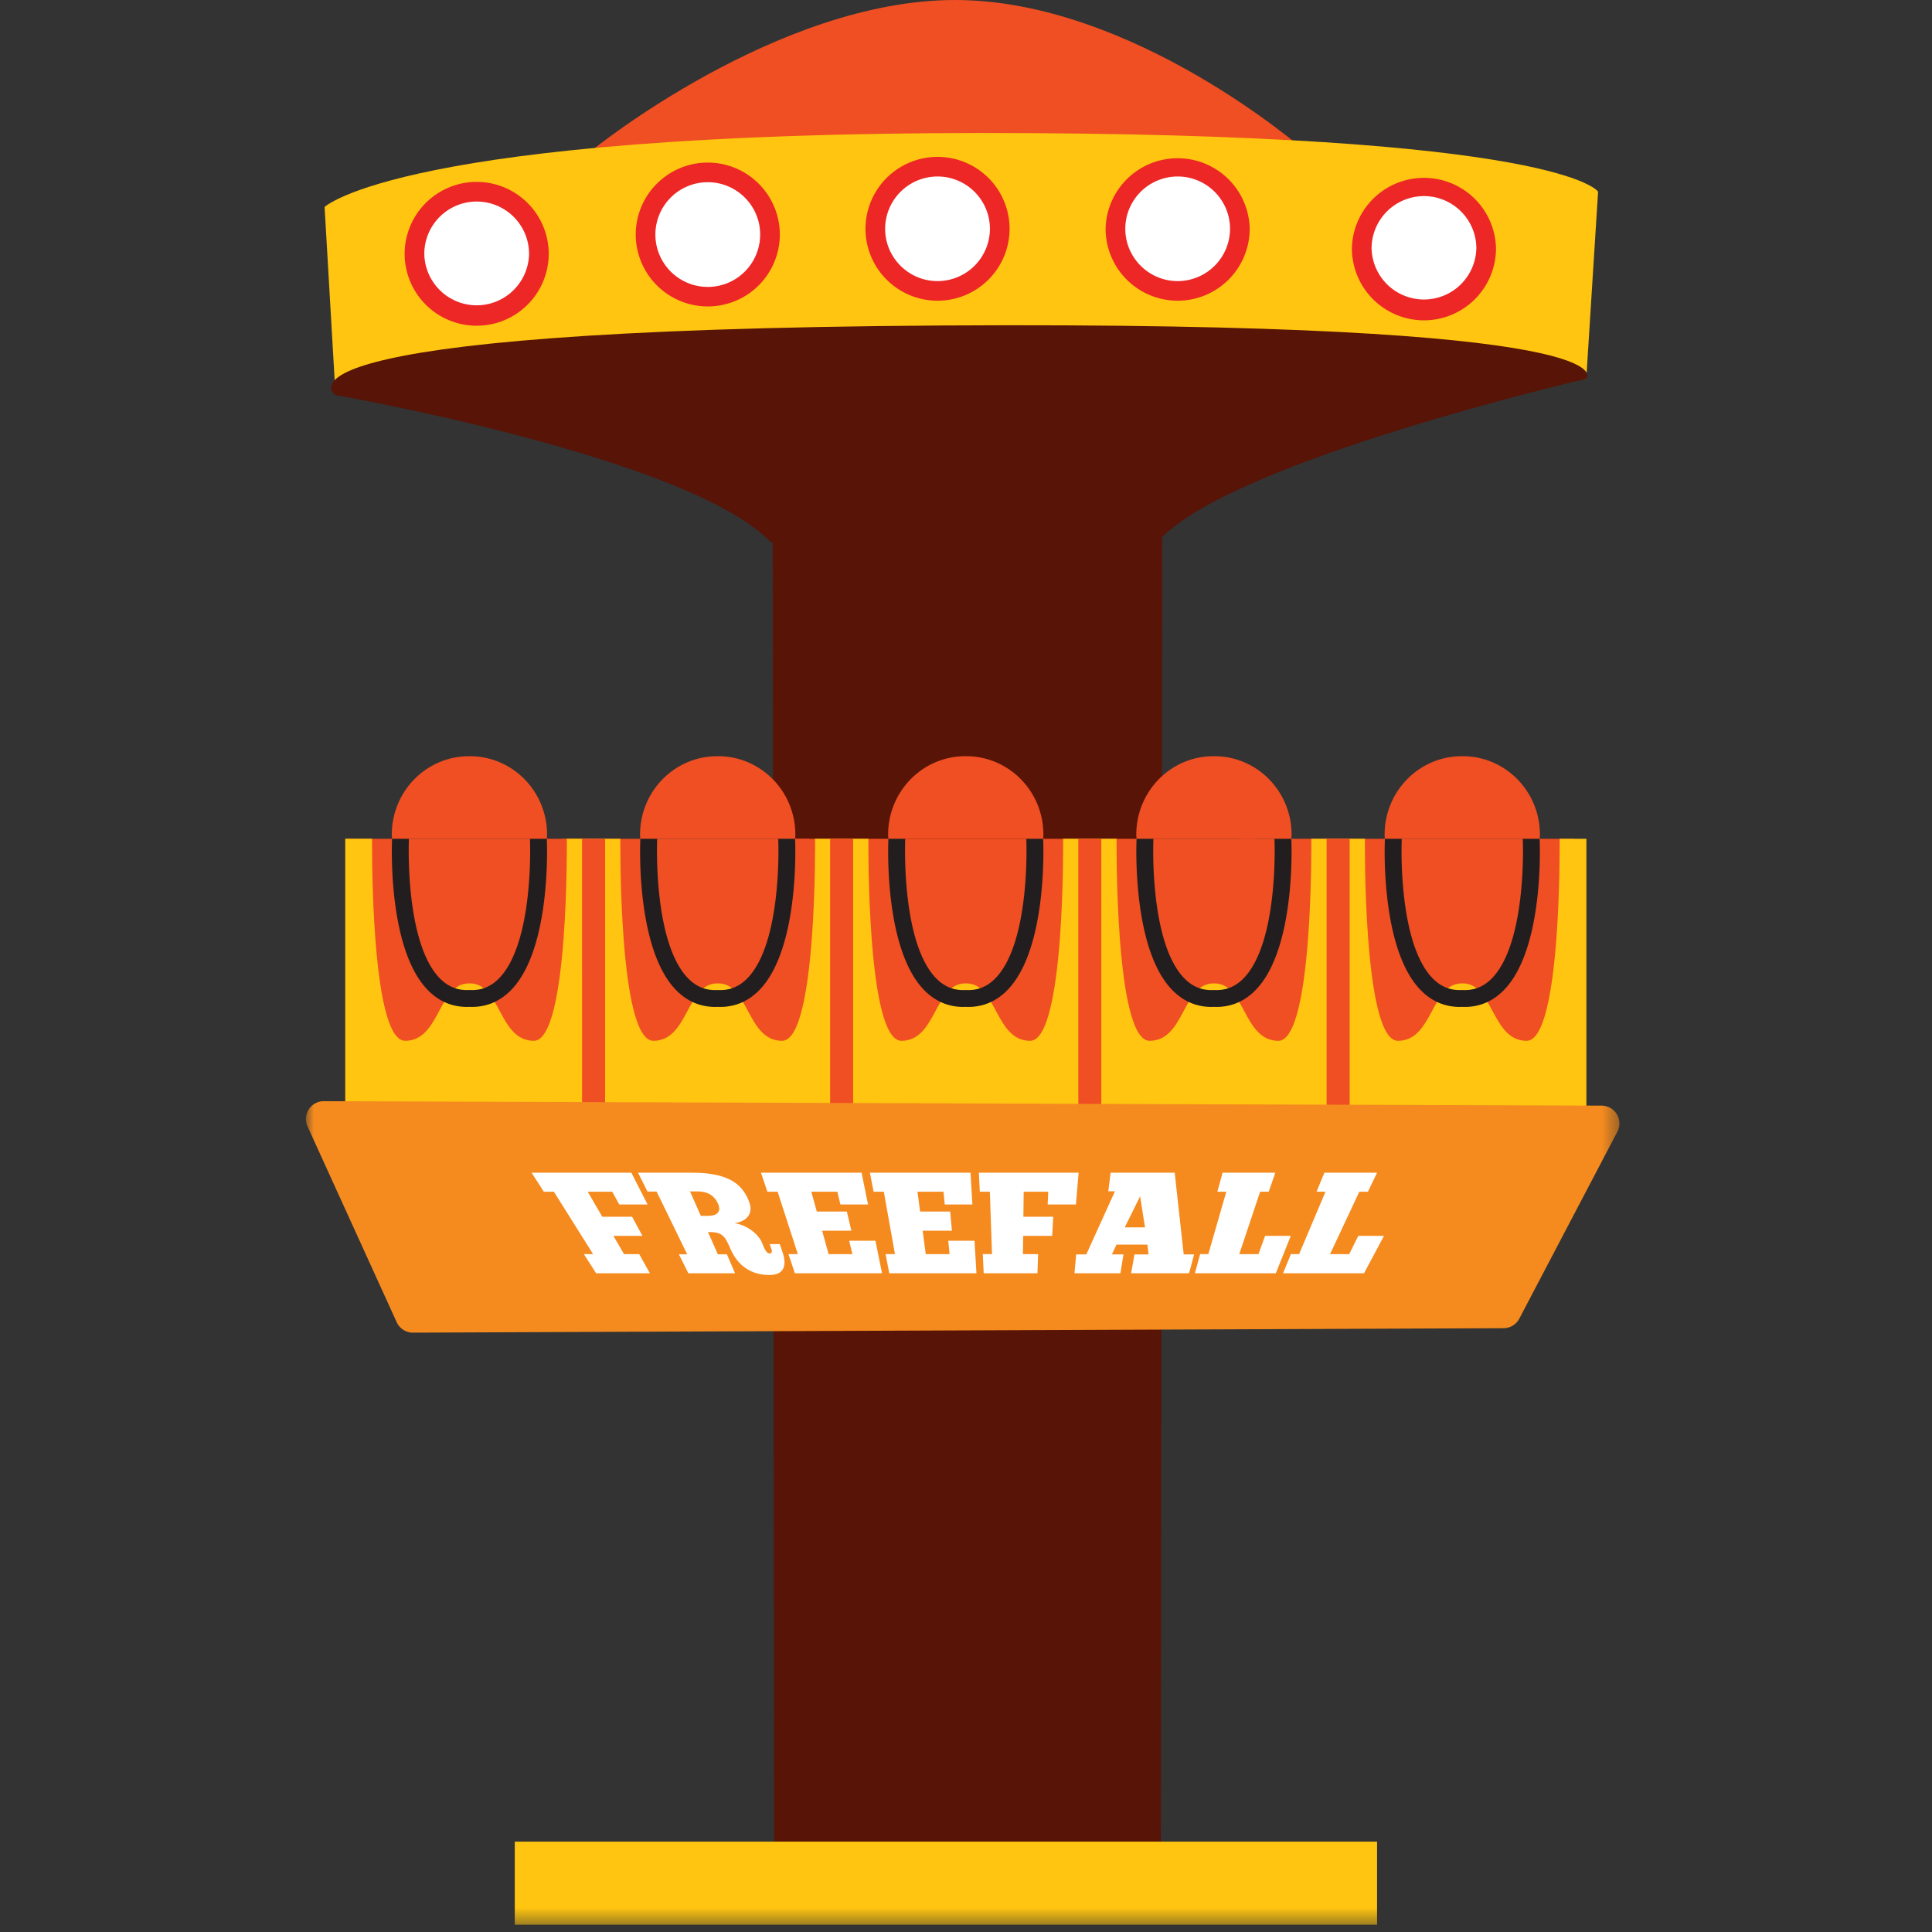 <svg xmlns="http://www.w3.org/2000/svg" xmlns:xlink="http://www.w3.org/1999/xlink" width="120" height="120"><rect width="100%" height="100%" fill="#333333" stroke="none"/><defs><path id="a" d="M0 119.548h81.584V0H0z"/></defs><g fill="none" fill-rule="evenodd" transform="translate(19)"><path fill="#EF4F22" d="M17.804 9.306S29.26 0 40.318 0c11.056 0 21.707 9.344 21.707 9.344l-44.221-.038z"/><path fill="#FFC510" d="m1.838 24.5-.677-11.644S5.924 8.26 42.014 8.26c36.088 0 38.246 3.647 38.246 3.647l-.734 11.622-77.688.971z"/><path fill="#571407" d="M28.897 33.698c-5.026-5.311-27.066-9.16-27.066-9.16s-5.818-4.051 37.734-4.322c43.55-.272 39.961 3.313 39.961 3.313s-21.654 5.005-26.384 9.874c-6.226.265-20.844.295-24.245.295"/><path fill="#FFF" d="M14.472 15.766c0 2.13-1.73 3.858-3.866 3.858a3.86 3.86 0 0 1-3.862-3.858 3.86 3.86 0 0 1 3.862-3.858 3.861 3.861 0 0 1 3.866 3.858"/><path fill="#ED2626" d="M10.607 12.518a3.254 3.254 0 0 0-3.253 3.248 3.254 3.254 0 0 0 6.507 0 3.254 3.254 0 0 0-3.254-3.248m0 7.713a4.475 4.475 0 0 1-4.475-4.465 4.477 4.477 0 0 1 4.475-4.468 4.477 4.477 0 0 1 4.475 4.468 4.475 4.475 0 0 1-4.475 4.465"/><path fill="#FFF" d="M28.827 14.566a3.862 3.862 0 0 1-3.867 3.857 3.861 3.861 0 0 1-3.864-3.857 3.862 3.862 0 0 1 3.864-3.859 3.863 3.863 0 0 1 3.867 3.86"/><path fill="#ED2626" d="M24.96 11.317a3.255 3.255 0 0 0-3.253 3.25 3.254 3.254 0 0 0 6.508 0c0-1.792-1.46-3.25-3.254-3.25m0 7.716a4.476 4.476 0 0 1-4.475-4.467 4.478 4.478 0 0 1 4.475-4.468 4.479 4.479 0 0 1 4.476 4.468 4.477 4.477 0 0 1-4.476 4.467"/><path fill="#FFF" d="M43.097 14.21a3.86 3.86 0 0 1-3.865 3.857 3.86 3.86 0 0 1-3.865-3.857 3.86 3.86 0 0 1 3.865-3.857 3.86 3.86 0 0 1 3.865 3.857"/><path fill="#ED2626" d="M39.232 10.962a3.256 3.256 0 0 0-3.255 3.248c0 1.79 1.46 3.249 3.255 3.249a3.256 3.256 0 0 0 3.254-3.249 3.255 3.255 0 0 0-3.254-3.248m0 7.715a4.475 4.475 0 0 1-4.475-4.467 4.475 4.475 0 0 1 4.475-4.466 4.474 4.474 0 0 1 4.475 4.466 4.474 4.474 0 0 1-4.475 4.467"/><path fill="#FFF" d="M58.012 14.21a3.86 3.86 0 0 1-3.865 3.857 3.86 3.86 0 0 1-3.864-3.857 3.86 3.86 0 0 1 3.864-3.857 3.86 3.86 0 0 1 3.865 3.857"/><path fill="#ED2626" d="M54.148 10.962a3.254 3.254 0 0 0-3.254 3.248c0 1.79 1.46 3.249 3.254 3.249A3.256 3.256 0 0 0 57.4 14.21a3.254 3.254 0 0 0-3.253-3.248m0 7.715a4.476 4.476 0 0 1-4.476-4.467 4.476 4.476 0 0 1 8.95 0 4.475 4.475 0 0 1-4.474 4.467"/><path fill="#FFF" d="M73.31 15.428a3.862 3.862 0 0 1-3.866 3.859 3.862 3.862 0 0 1-3.865-3.859 3.861 3.861 0 0 1 3.865-3.857 3.862 3.862 0 0 1 3.866 3.857"/><path fill="#ED2626" d="M69.445 12.18a3.255 3.255 0 0 0-3.254 3.248 3.255 3.255 0 0 0 6.508 0c0-1.79-1.46-3.248-3.254-3.248m0 7.716a4.478 4.478 0 0 1-4.476-4.468 4.476 4.476 0 0 1 8.95 0 4.477 4.477 0 0 1-4.474 4.468"/><path fill="#571407" d="M42.273 30.885c-5.606 0-13.278 1.932-13.278 1.932l.092 81.897h24.015l.087-82.173s-5.31-1.656-10.916-1.656"/><mask id="b" fill="#fff"><use xlink:href="#a"/></mask><path fill="#EF4F22" d="M2.447 68.45h76.326V52.1H2.447z" mask="url(#b)"/><path fill="#EF4F22" d="M15.927 68.796h1.045V52.097h-1.045zm14.296.003h1.046v-16.7h-1.046zm27.776 0h1.046v-16.7h-1.046z" mask="url(#b)"/><path fill="#FFC510" d="M12.974 119.548h53.558v-5.16H12.974zm4.894-67.451h-1.662s.127 12.548-2.05 12.548c-2.18 0-2.05-3.565-3.967-3.565-.012 0-.02.002-.03.004-.012-.002-.02-.004-.032-.004-1.917 0-1.787 3.565-3.966 3.565-2.179 0-2.051-12.548-2.051-12.548H2.447v16.7l7.7.082h.021l7.7-.083v-16.7z" mask="url(#b)"/><path fill="#221E1F" d="M14.964 52.142a.524.524 0 0 0-1.045.046c.003.064.26 6.42-1.96 8.616-.506.5-1.095.725-1.79.688h-.023c-.694.037-1.284-.189-1.79-.688-2.221-2.195-1.963-8.552-1.96-8.616a.522.522 0 1 0-1.045-.046c-.012.279-.28 6.882 2.27 9.403.669.662 1.47.996 2.384.996.051 0 .101-.002.153-.004.051.002.102.004.153.004.914 0 1.714-.334 2.383-.996 2.551-2.521 2.283-9.124 2.27-9.403" mask="url(#b)"/><path fill="#EF4F22" d="m10.188 46.968-.03.001h-.03c-2.647 0-4.794 2.18-4.794 4.87 0 .087.01.174.014.26h9.62c.004-.086.012-.173.012-.26 0-2.69-2.145-4.87-4.792-4.87" mask="url(#b)"/><path fill="#FFC510" d="M33.288 52.098h-1.662s.128 12.548-2.05 12.548c-2.179 0-2.05-3.566-3.967-3.566-.011 0-.02.002-.03.004-.012-.002-.02-.004-.031-.004-1.917 0-1.788 3.566-3.967 3.566-2.178 0-2.05-12.548-2.05-12.548h-1.663v16.699l7.699.083h.022l7.7-.083v-16.7z" mask="url(#b)"/><path fill="#221E1F" d="M30.385 52.142a.523.523 0 0 0-1.045.047c.003.063.26 6.42-1.96 8.616-.507.499-1.096.725-1.791.688h-.021c-.695.037-1.285-.19-1.79-.688-2.222-2.196-1.965-8.553-1.962-8.616a.522.522 0 1 0-1.044-.047c-.013.28-.28 6.882 2.269 9.403.67.662 1.47.997 2.385.997.05 0 .1-.002.152-.004.051.002.102.004.153.004.914 0 1.715-.335 2.384-.997 2.55-2.52 2.283-9.124 2.27-9.403" mask="url(#b)"/><path fill="#EF4F22" d="m25.608 46.969-.03.001a.279.279 0 0 0-.03-.001c-2.647 0-4.793 2.18-4.793 4.87 0 .088.009.174.013.26h9.62c.005-.086.013-.172.013-.26 0-2.69-2.146-4.87-4.793-4.87m-8.454 21.958h1.429v-16.83h-1.43z" mask="url(#b)"/><path fill="#FFC510" d="M48.696 52.098h-1.662s.127 12.548-2.051 12.548c-2.18 0-2.05-3.566-3.966-3.566-.012 0-.02.002-.032.004-.01-.002-.018-.004-.03-.004-1.917 0-1.787 3.566-3.967 3.566-2.177 0-2.05-12.548-2.05-12.548h-1.662v16.699l7.699.083h.022l7.7-.083v-16.7z" mask="url(#b)"/><path fill="#221E1F" d="M45.792 52.142a.522.522 0 0 0-1.044.047c.003.063.26 6.42-1.962 8.616-.505.499-1.094.725-1.789.688h-.022c-.695.037-1.284-.19-1.79-.688-2.222-2.196-1.964-8.553-1.961-8.616a.523.523 0 0 0-1.045-.047c-.013.28-.28 6.882 2.27 9.403.67.662 1.47.997 2.384.997.051 0 .101-.002.152-.004.052.002.103.004.153.004.914 0 1.716-.335 2.385-.997 2.55-2.52 2.282-9.124 2.27-9.403" mask="url(#b)"/><path fill="#EF4F22" d="m41.016 46.969-.03.001a.254.254 0 0 0-.03-.001c-2.647 0-4.793 2.18-4.793 4.87 0 .088.009.174.013.26h9.62c.005-.086.012-.172.012-.26 0-2.69-2.145-4.87-4.792-4.87M32.56 68.927h1.43v-16.83h-1.43z" mask="url(#b)"/><path fill="#FFC510" d="M64.11 52.098h-1.662s.127 12.548-2.05 12.548c-2.18 0-2.05-3.566-3.967-3.566-.012 0-.02.002-.03.004-.012-.002-.02-.004-.03-.004-1.919 0-1.789 3.566-3.968 3.566-2.178 0-2.05-12.548-2.05-12.548H48.69v16.699l7.7.083h.02l7.7-.083v-16.7z" mask="url(#b)"/><path fill="#221E1F" d="M61.207 52.142a.523.523 0 0 0-1.045.047c.004.063.26 6.42-1.96 8.616-.506.499-1.095.725-1.791.688h-.021c-.696.037-1.286-.19-1.79-.688-2.223-2.196-1.965-8.553-1.962-8.616a.522.522 0 0 0-1.045-.047c-.012.28-.28 6.882 2.27 9.403.67.662 1.47.997 2.385.997.05 0 .101-.002.152-.004.051.002.103.004.153.004.914 0 1.715-.335 2.384-.997 2.55-2.52 2.283-9.124 2.27-9.403" mask="url(#b)"/><path fill="#EF4F22" d="m56.43 46.969-.03.001a.279.279 0 0 0-.03-.001c-2.647 0-4.793 2.18-4.793 4.87 0 .088.01.174.014.26h9.619c.005-.086.013-.172.013-.26 0-2.69-2.145-4.87-4.792-4.87m-8.455 21.958h1.429v-16.83h-1.43z" mask="url(#b)"/><path fill="#FFC510" d="M79.534 52.098h-1.662s.128 12.548-2.05 12.548c-2.18 0-2.05-3.566-3.967-3.566-.011 0-.02.002-.031.004-.01-.002-.02-.004-.03-.004-1.917 0-1.788 3.566-3.968 3.566-2.177 0-2.05-12.548-2.05-12.548h-1.662v16.699l7.7.083h.02l7.7-.083v-16.7z" mask="url(#b)"/><path fill="#221E1F" d="M76.631 52.142a.523.523 0 0 0-1.045.047c.003.063.26 6.42-1.961 8.616-.506.499-1.095.725-1.79.688h-.022c-.695.037-1.284-.19-1.79-.688-2.221-2.196-1.964-8.553-1.96-8.616a.523.523 0 0 0-1.045-.047c-.014.28-.281 6.882 2.27 9.403.668.662 1.469.997 2.383.997.051 0 .102-.002.153-.004.051.002.102.004.153.004.914 0 1.715-.335 2.384-.997 2.551-2.52 2.282-9.124 2.27-9.403" mask="url(#b)"/><path fill="#EF4F22" d="m71.854 46.969-.03.001a.254.254 0 0 0-.03-.001c-2.647 0-4.793 2.18-4.793 4.87 0 .088.009.174.013.26h9.621c.004-.086.012-.172.012-.26 0-2.69-2.146-4.87-4.793-4.87m-8.455 21.958h1.43v-16.83h-1.43z" mask="url(#b)"/><path fill="#F58B1E" d="M81.426 69.208a1.107 1.107 0 0 0-.946-.535l-79.368-.276h-.004A1.106 1.106 0 0 0 .1 69.96l5.54 12.165c.18.395.575.648 1.01.648h.005l67.733-.276c.41-.002.786-.23.977-.593l6.094-11.613c.18-.342.167-.752-.032-1.084" mask="url(#b)"/><path fill="#FFF" d="m20.215 72.839 1.006 1.975h-1.756l-.437-.795h-1.524l.904 1.555h1.853l.642 1.189H19.1l.66 1.134h.942l.665 1.189h-3.34l-.762-1.19h.573l-2.435-3.877h-.626l-.757-1.18zm4.315 2.681h.44c.567 0 .835-.25.64-.724-.217-.527-.66-.795-1.247-.795h-.504l.672 1.52zm-.532-2.681c2.403 0 3.171.823 3.545 1.841.256.697-.164 1.189-.926 1.295.701.09 1.497.626 1.736 1.27.142.384.28.608.447.608.138 0 .174-.108.11-.287l-.106-.294h.628l.17.491c.255.742.179 1.43-.814 1.43-1.173 0-1.996-.617-2.435-1.662-.342-.814-.53-1.01-1.38-1.01l.613 1.385h.563l.506 1.18h-2.899l-.59-1.18h.517l-1.901-3.896h-.566l-.586-1.171h3.368zm10.516 0 .402 1.975H33.2l-.192-.795h-1.616l.342 1.233H33.6l.28 1.189h-1.817l.404 1.456h1.479l-.202-.83h1.631l.411 2.019h-5.413l-.4-1.19h.582L29.3 74.02h-.636l-.398-1.18zm6.766 0 .117 1.975H39.68l-.078-.795h-1.616l.164 1.233h1.867l.108 1.189h-1.818l.194 1.456h1.479l-.081-.83h1.63l.12 2.019h-5.414l-.23-1.19h.583l-.693-3.877h-.635l-.228-1.18zm6.714 0-.166 1.975h-1.756l.036-.795h-1.525l-.019 1.555h1.853l-.064 1.189H44.55l-.013 1.134h.942l-.04 1.189h-3.34l-.057-1.19h.573l-.133-3.877h-.626l-.057-1.18zm4.125 3.396-.304-1.93-.955 1.93h1.259zm-.863 2.85.208-1.17h.878l-.076-.608h-1.921l-.284.608h.72l-.19 1.17h-2.854l.107-1.17h.628l1.78-3.923h-.414l.147-1.153h3.978l.559 5.076h.646l-.312 1.17h-3.6zm8.956-6.246-.408 1.18h-.535l-1.295 3.878h1.192l.411-1.134h1.595l-.928 2.323h-5.028l.328-1.19h.508l1.116-3.877h-.556l.326-1.18zm6.32 0-.567 1.18h-.535l-1.818 3.878h1.19l.565-1.134h1.595l-1.242 2.323h-5.027l.489-1.19h.508l1.64-3.877h-.556l.485-1.18z" mask="url(#b)"/></g></svg>